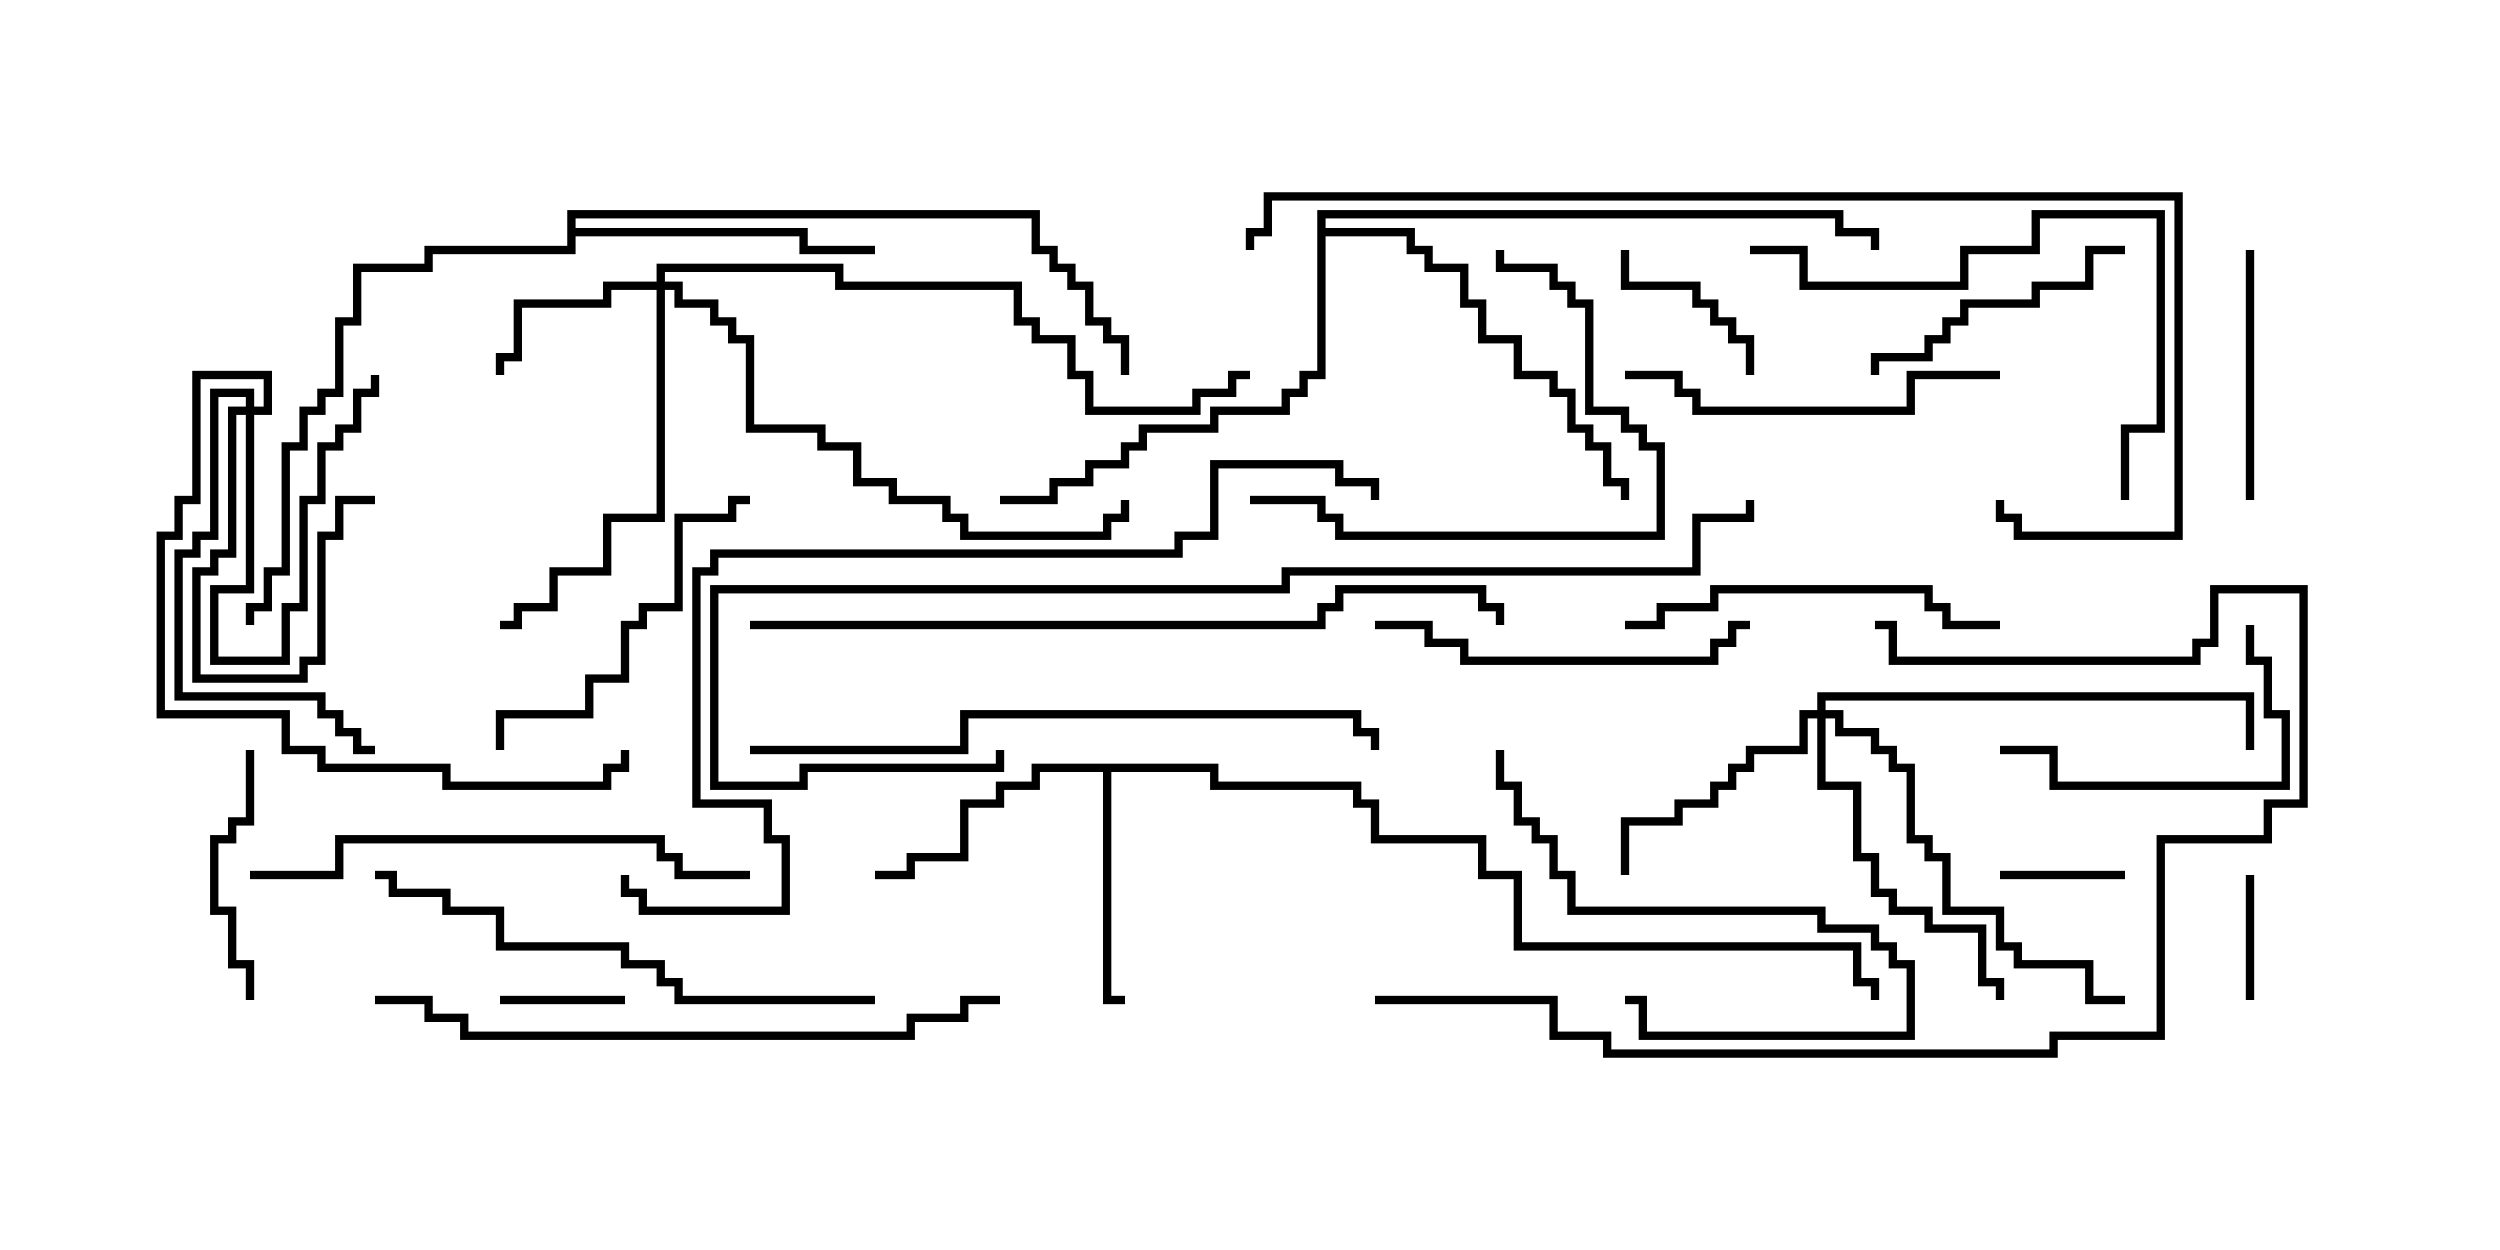 <svg version="1.1" width="30" height="15" xmlns="http://www.w3.org/2000/svg"><path d="M14.621,9.164L14.621,9.379L16.336,9.379L16.336,9.593L16.55,9.593L16.55,10.021L17.836,10.021L17.836,10.45L18.264,10.45L18.264,11.307L22.336,11.307L22.336,11.736L22.55,11.736L22.55,12L22.45,12L22.45,11.836L22.236,11.836L22.236,11.407L18.164,11.407L18.164,10.55L17.736,10.55L17.736,10.121L16.45,10.121L16.45,9.693L16.236,9.693L16.236,9.479L14.521,9.479L14.521,9.264L13.336,9.264L13.336,11.95L13.5,11.95L13.5,12.05L13.236,12.05L13.236,9.264L12.479,9.264L12.479,9.479L12.05,9.479L12.05,9.693L11.621,9.693L11.621,10.336L10.979,10.336L10.979,10.55L10.5,10.55L10.5,10.45L10.879,10.45L10.879,10.236L11.521,10.236L11.521,9.593L11.95,9.593L11.95,9.379L12.379,9.379L12.379,9.164z" stroke="none"/><path d="M6.807,2.521L12.479,2.521L12.479,2.95L12.693,2.95L12.693,3.164L12.907,3.164L12.907,3.379L13.121,3.379L13.121,3.807L13.336,3.807L13.336,4.021L13.55,4.021L13.55,4.5L13.45,4.5L13.45,4.121L13.236,4.121L13.236,3.907L13.021,3.907L13.021,3.479L12.807,3.479L12.807,3.264L12.593,3.264L12.593,3.05L12.379,3.05L12.379,2.621L6.907,2.621L6.907,2.736L9.693,2.736L9.693,2.95L10.5,2.95L10.5,3.05L9.593,3.05L9.593,2.836L6.907,2.836L6.907,3.05L5.193,3.05L5.193,3.264L4.336,3.264L4.336,3.907L4.121,3.907L4.121,4.764L3.907,4.764L3.907,4.979L3.693,4.979L3.693,5.407L3.479,5.407L3.479,6.907L3.264,6.907L3.264,7.336L3.05,7.336L3.05,7.5L2.95,7.5L2.95,7.236L3.164,7.236L3.164,6.807L3.379,6.807L3.379,5.307L3.593,5.307L3.593,4.879L3.807,4.879L3.807,4.664L4.021,4.664L4.021,3.807L4.236,3.807L4.236,3.164L5.093,3.164L5.093,2.95L6.807,2.95z" stroke="none"/><path d="M15.807,2.521L22.121,2.521L22.121,2.736L22.55,2.736L22.55,3L22.45,3L22.45,2.836L22.021,2.836L22.021,2.621L15.907,2.621L15.907,2.736L16.979,2.736L16.979,2.95L17.193,2.95L17.193,3.164L17.621,3.164L17.621,3.593L17.836,3.593L17.836,4.021L18.264,4.021L18.264,4.45L18.693,4.45L18.693,4.664L18.907,4.664L18.907,5.093L19.121,5.093L19.121,5.307L19.336,5.307L19.336,5.736L19.55,5.736L19.55,6L19.45,6L19.45,5.836L19.236,5.836L19.236,5.407L19.021,5.407L19.021,5.193L18.807,5.193L18.807,4.764L18.593,4.764L18.593,4.55L18.164,4.55L18.164,4.121L17.736,4.121L17.736,3.693L17.521,3.693L17.521,3.264L17.093,3.264L17.093,3.05L16.879,3.05L16.879,2.836L15.907,2.836L15.907,4.55L15.693,4.55L15.693,4.764L15.479,4.764L15.479,4.979L14.621,4.979L14.621,5.193L13.764,5.193L13.764,5.407L13.55,5.407L13.55,5.621L13.121,5.621L13.121,5.836L12.693,5.836L12.693,6.05L12,6.05L12,5.95L12.593,5.95L12.593,5.736L13.021,5.736L13.021,5.521L13.45,5.521L13.45,5.307L13.664,5.307L13.664,5.093L14.521,5.093L14.521,4.879L15.379,4.879L15.379,4.664L15.593,4.664L15.593,4.45L15.807,4.45z" stroke="none"/><path d="M2.95,4.879L2.95,4.764L2.621,4.764L2.621,6.479L2.407,6.479L2.407,6.693L2.193,6.693L2.193,8.307L3.907,8.307L3.907,8.521L4.121,8.521L4.121,8.736L4.336,8.736L4.336,8.95L4.5,8.95L4.5,9.05L4.236,9.05L4.236,8.836L4.021,8.836L4.021,8.621L3.807,8.621L3.807,8.407L2.093,8.407L2.093,6.593L2.307,6.593L2.307,6.379L2.521,6.379L2.521,4.664L3.05,4.664L3.05,4.879L3.164,4.879L3.164,4.55L2.407,4.55L2.407,6.05L2.193,6.05L2.193,6.479L1.979,6.479L1.979,8.521L3.479,8.521L3.479,8.95L3.907,8.95L3.907,9.164L5.407,9.164L5.407,9.379L7.236,9.379L7.236,9.164L7.45,9.164L7.45,9L7.55,9L7.55,9.264L7.336,9.264L7.336,9.479L5.307,9.479L5.307,9.264L3.807,9.264L3.807,9.05L3.379,9.05L3.379,8.621L1.879,8.621L1.879,6.379L2.093,6.379L2.093,5.95L2.307,5.95L2.307,4.45L3.264,4.45L3.264,4.979L3.05,4.979L3.05,7.121L2.621,7.121L2.621,7.879L3.379,7.879L3.379,7.236L3.593,7.236L3.593,5.95L3.807,5.95L3.807,5.307L4.021,5.307L4.021,5.093L4.236,5.093L4.236,4.664L4.45,4.664L4.45,4.5L4.55,4.5L4.55,4.764L4.336,4.764L4.336,5.193L4.121,5.193L4.121,5.407L3.907,5.407L3.907,6.05L3.693,6.05L3.693,7.336L3.479,7.336L3.479,7.979L2.521,7.979L2.521,7.021L2.95,7.021L2.95,4.979L2.836,4.979L2.836,6.693L2.621,6.693L2.621,6.907L2.407,6.907L2.407,8.093L3.593,8.093L3.593,7.879L3.807,7.879L3.807,6.379L4.021,6.379L4.021,5.95L4.5,5.95L4.5,6.05L4.121,6.05L4.121,6.479L3.907,6.479L3.907,7.979L3.693,7.979L3.693,8.193L2.307,8.193L2.307,6.807L2.521,6.807L2.521,6.593L2.736,6.593L2.736,4.879z" stroke="none"/><path d="M7.879,3.379L7.879,3.164L10.121,3.164L10.121,3.379L12.264,3.379L12.264,3.807L12.479,3.807L12.479,4.021L12.907,4.021L12.907,4.45L13.121,4.45L13.121,4.879L14.307,4.879L14.307,4.664L14.736,4.664L14.736,4.45L15,4.45L15,4.55L14.836,4.55L14.836,4.764L14.407,4.764L14.407,4.979L13.021,4.979L13.021,4.55L12.807,4.55L12.807,4.121L12.379,4.121L12.379,3.907L12.164,3.907L12.164,3.479L10.021,3.479L10.021,3.264L7.979,3.264L7.979,3.379L8.193,3.379L8.193,3.593L8.621,3.593L8.621,3.807L8.836,3.807L8.836,4.021L9.05,4.021L9.05,5.093L9.907,5.093L9.907,5.307L10.336,5.307L10.336,5.736L10.764,5.736L10.764,5.95L11.407,5.95L11.407,6.164L11.621,6.164L11.621,6.379L13.236,6.379L13.236,6.164L13.45,6.164L13.45,6L13.55,6L13.55,6.264L13.336,6.264L13.336,6.479L11.521,6.479L11.521,6.264L11.307,6.264L11.307,6.05L10.664,6.05L10.664,5.836L10.236,5.836L10.236,5.407L9.807,5.407L9.807,5.193L8.95,5.193L8.95,4.121L8.736,4.121L8.736,3.907L8.521,3.907L8.521,3.693L8.093,3.693L8.093,3.479L7.979,3.479L7.979,6.264L7.336,6.264L7.336,6.907L6.693,6.907L6.693,7.336L6.264,7.336L6.264,7.55L6,7.55L6,7.45L6.164,7.45L6.164,7.236L6.593,7.236L6.593,6.807L7.236,6.807L7.236,6.164L7.879,6.164L7.879,3.479L7.336,3.479L7.336,3.693L6.264,3.693L6.264,4.336L6.05,4.336L6.05,4.5L5.95,4.5L5.95,4.236L6.164,4.236L6.164,3.593L7.236,3.593L7.236,3.379z" stroke="none"/><path d="M21.807,8.521L21.807,8.307L27.05,8.307L27.05,9L26.95,9L26.95,8.407L21.907,8.407L21.907,8.521L22.121,8.521L22.121,8.736L22.55,8.736L22.55,8.95L22.764,8.95L22.764,9.164L22.979,9.164L22.979,10.021L23.193,10.021L23.193,10.236L23.407,10.236L23.407,10.879L24.05,10.879L24.05,11.307L24.264,11.307L24.264,11.521L25.121,11.521L25.121,11.95L25.5,11.95L25.5,12.05L25.021,12.05L25.021,11.621L24.164,11.621L24.164,11.407L23.95,11.407L23.95,10.979L23.307,10.979L23.307,10.336L23.093,10.336L23.093,10.121L22.879,10.121L22.879,9.264L22.664,9.264L22.664,9.05L22.45,9.05L22.45,8.836L22.021,8.836L22.021,8.621L21.907,8.621L21.907,9.379L22.336,9.379L22.336,10.236L22.55,10.236L22.55,10.664L22.764,10.664L22.764,10.879L23.193,10.879L23.193,11.093L23.836,11.093L23.836,11.736L24.05,11.736L24.05,12L23.95,12L23.95,11.836L23.736,11.836L23.736,11.193L23.093,11.193L23.093,10.979L22.664,10.979L22.664,10.764L22.45,10.764L22.45,10.336L22.236,10.336L22.236,9.479L21.807,9.479L21.807,8.621L21.693,8.621L21.693,9.05L21.05,9.05L21.05,9.264L20.836,9.264L20.836,9.479L20.621,9.479L20.621,9.693L20.193,9.693L20.193,9.907L19.55,9.907L19.55,10.5L19.45,10.5L19.45,9.807L20.093,9.807L20.093,9.593L20.521,9.593L20.521,9.379L20.736,9.379L20.736,9.164L20.95,9.164L20.95,8.95L21.593,8.95L21.593,8.521z" stroke="none"/><path d="M6,12.05L6,11.95L7.5,11.95L7.5,12.05z" stroke="none"/><path d="M26.95,10.5L27.05,10.5L27.05,12L26.95,12z" stroke="none"/><path d="M24,10.55L24,10.45L25.5,10.45L25.5,10.55z" stroke="none"/><path d="M19.45,3L19.55,3L19.55,3.379L20.407,3.379L20.407,3.593L20.621,3.593L20.621,3.807L20.836,3.807L20.836,4.021L21.05,4.021L21.05,4.5L20.95,4.5L20.95,4.121L20.736,4.121L20.736,3.907L20.521,3.907L20.521,3.693L20.307,3.693L20.307,3.479L19.45,3.479z" stroke="none"/><path d="M2.95,9L3.05,9L3.05,9.907L2.836,9.907L2.836,10.121L2.621,10.121L2.621,10.879L2.836,10.879L2.836,11.521L3.05,11.521L3.05,12L2.95,12L2.95,11.621L2.736,11.621L2.736,10.979L2.521,10.979L2.521,10.021L2.736,10.021L2.736,9.807L2.95,9.807z" stroke="none"/><path d="M26.95,3L27.05,3L27.05,6L26.95,6z" stroke="none"/><path d="M17.95,9L18.05,9L18.05,9.379L18.264,9.379L18.264,9.807L18.479,9.807L18.479,10.021L18.693,10.021L18.693,10.45L18.907,10.45L18.907,10.879L21.907,10.879L21.907,11.093L22.55,11.093L22.55,11.307L22.764,11.307L22.764,11.521L22.979,11.521L22.979,12.479L19.664,12.479L19.664,12.05L19.5,12.05L19.5,11.95L19.764,11.95L19.764,12.379L22.879,12.379L22.879,11.621L22.664,11.621L22.664,11.407L22.45,11.407L22.45,11.193L21.807,11.193L21.807,10.979L18.807,10.979L18.807,10.55L18.593,10.55L18.593,10.121L18.379,10.121L18.379,9.907L18.164,9.907L18.164,9.479L17.95,9.479z" stroke="none"/><path d="M25.5,2.95L25.5,3.05L25.121,3.05L25.121,3.479L24.479,3.479L24.479,3.693L23.621,3.693L23.621,3.907L23.407,3.907L23.407,4.121L23.193,4.121L23.193,4.336L22.55,4.336L22.55,4.5L22.45,4.5L22.45,4.236L23.093,4.236L23.093,4.021L23.307,4.021L23.307,3.807L23.521,3.807L23.521,3.593L24.379,3.593L24.379,3.379L25.021,3.379L25.021,2.95z" stroke="none"/><path d="M26.95,7.5L27.05,7.5L27.05,7.879L27.264,7.879L27.264,8.521L27.479,8.521L27.479,9.479L24.593,9.479L24.593,9.05L24,9.05L24,8.95L24.693,8.95L24.693,9.379L27.379,9.379L27.379,8.621L27.164,8.621L27.164,7.979L26.95,7.979z" stroke="none"/><path d="M17.95,3L18.05,3L18.05,3.164L18.693,3.164L18.693,3.379L18.907,3.379L18.907,3.593L19.121,3.593L19.121,4.879L19.55,4.879L19.55,5.093L19.764,5.093L19.764,5.307L19.979,5.307L19.979,6.479L16.021,6.479L16.021,6.264L15.807,6.264L15.807,6.05L15,6.05L15,5.95L15.907,5.95L15.907,6.164L16.121,6.164L16.121,6.379L19.879,6.379L19.879,5.407L19.664,5.407L19.664,5.193L19.45,5.193L19.45,4.979L19.021,4.979L19.021,3.693L18.807,3.693L18.807,3.479L18.593,3.479L18.593,3.264L17.95,3.264z" stroke="none"/><path d="M6.05,9L5.95,9L5.95,8.521L7.021,8.521L7.021,8.093L7.45,8.093L7.45,7.45L7.664,7.45L7.664,7.236L8.093,7.236L8.093,6.164L8.736,6.164L8.736,5.95L9,5.95L9,6.05L8.836,6.05L8.836,6.264L8.193,6.264L8.193,7.336L7.764,7.336L7.764,7.55L7.55,7.55L7.55,8.193L7.121,8.193L7.121,8.621L6.05,8.621z" stroke="none"/><path d="M24,4.45L24,4.55L22.979,4.55L22.979,4.979L20.307,4.979L20.307,4.764L20.093,4.764L20.093,4.55L19.5,4.55L19.5,4.45L20.193,4.45L20.193,4.664L20.407,4.664L20.407,4.879L22.879,4.879L22.879,4.45z" stroke="none"/><path d="M16.5,7.55L16.5,7.45L17.193,7.45L17.193,7.664L17.621,7.664L17.621,7.879L20.521,7.879L20.521,7.664L20.736,7.664L20.736,7.45L21,7.45L21,7.55L20.836,7.55L20.836,7.764L20.621,7.764L20.621,7.979L17.521,7.979L17.521,7.764L17.093,7.764L17.093,7.55z" stroke="none"/><path d="M19.5,7.55L19.5,7.45L19.879,7.45L19.879,7.236L20.521,7.236L20.521,7.021L23.193,7.021L23.193,7.236L23.407,7.236L23.407,7.45L24,7.45L24,7.55L23.307,7.55L23.307,7.336L23.093,7.336L23.093,7.121L20.621,7.121L20.621,7.336L19.979,7.336L19.979,7.55z" stroke="none"/><path d="M21,3.05L21,2.95L21.693,2.95L21.693,3.379L23.521,3.379L23.521,2.95L24.379,2.95L24.379,2.521L25.979,2.521L25.979,5.193L25.55,5.193L25.55,6L25.45,6L25.45,5.093L25.879,5.093L25.879,2.621L24.479,2.621L24.479,3.05L23.621,3.05L23.621,3.479L21.593,3.479L21.593,3.05z" stroke="none"/><path d="M9,10.45L9,10.55L8.093,10.55L8.093,10.336L7.879,10.336L7.879,10.121L4.121,10.121L4.121,10.55L3,10.55L3,10.45L4.021,10.45L4.021,10.021L7.979,10.021L7.979,10.236L8.193,10.236L8.193,10.45z" stroke="none"/><path d="M10.5,11.95L10.5,12.05L8.093,12.05L8.093,11.836L7.879,11.836L7.879,11.621L7.45,11.621L7.45,11.407L5.95,11.407L5.95,10.979L5.307,10.979L5.307,10.764L4.664,10.764L4.664,10.55L4.5,10.55L4.5,10.45L4.764,10.45L4.764,10.664L5.407,10.664L5.407,10.879L6.05,10.879L6.05,11.307L7.55,11.307L7.55,11.521L7.979,11.521L7.979,11.736L8.193,11.736L8.193,11.95z" stroke="none"/><path d="M9,9.05L9,8.95L11.521,8.95L11.521,8.521L16.336,8.521L16.336,8.736L16.55,8.736L16.55,9L16.45,9L16.45,8.836L16.236,8.836L16.236,8.621L11.621,8.621L11.621,9.05z" stroke="none"/><path d="M16.5,12.05L16.5,11.95L18.693,11.95L18.693,12.379L19.336,12.379L19.336,12.593L24.593,12.593L24.593,12.379L25.879,12.379L25.879,10.021L27.164,10.021L27.164,9.593L27.593,9.593L27.593,7.121L26.621,7.121L26.621,7.764L26.407,7.764L26.407,7.979L22.664,7.979L22.664,7.55L22.5,7.55L22.5,7.45L22.764,7.45L22.764,7.879L26.307,7.879L26.307,7.664L26.521,7.664L26.521,7.021L27.693,7.021L27.693,9.693L27.264,9.693L27.264,10.121L25.979,10.121L25.979,12.479L24.693,12.479L24.693,12.693L19.236,12.693L19.236,12.479L18.593,12.479L18.593,12.05z" stroke="none"/><path d="M4.5,12.05L4.5,11.95L5.193,11.95L5.193,12.164L5.621,12.164L5.621,12.379L10.879,12.379L10.879,12.164L11.521,12.164L11.521,11.95L12,11.95L12,12.05L11.621,12.05L11.621,12.264L10.979,12.264L10.979,12.479L5.521,12.479L5.521,12.264L5.093,12.264L5.093,12.05z" stroke="none"/><path d="M9,7.55L9,7.45L15.807,7.45L15.807,7.236L16.021,7.236L16.021,7.021L17.836,7.021L17.836,7.236L18.05,7.236L18.05,7.5L17.95,7.5L17.95,7.336L17.736,7.336L17.736,7.121L16.121,7.121L16.121,7.336L15.907,7.336L15.907,7.55z" stroke="none"/><path d="M11.95,9L12.05,9L12.05,9.264L9.693,9.264L9.693,9.479L8.521,9.479L8.521,7.021L15.379,7.021L15.379,6.807L20.307,6.807L20.307,6.164L20.95,6.164L20.95,6L21.05,6L21.05,6.264L20.407,6.264L20.407,6.907L15.479,6.907L15.479,7.121L8.621,7.121L8.621,9.379L9.593,9.379L9.593,9.164L11.95,9.164z" stroke="none"/><path d="M15.05,3L14.95,3L14.95,2.736L15.164,2.736L15.164,2.307L26.193,2.307L26.193,6.479L24.164,6.479L24.164,6.264L23.95,6.264L23.95,6L24.05,6L24.05,6.164L24.264,6.164L24.264,6.379L26.093,6.379L26.093,2.407L15.264,2.407L15.264,2.836L15.05,2.836z" stroke="none"/><path d="M16.55,6L16.45,6L16.45,5.836L16.021,5.836L16.021,5.621L14.621,5.621L14.621,6.479L14.193,6.479L14.193,6.693L8.621,6.693L8.621,6.907L8.407,6.907L8.407,9.593L9.264,9.593L9.264,10.021L9.479,10.021L9.479,10.979L7.664,10.979L7.664,10.764L7.45,10.764L7.45,10.5L7.55,10.5L7.55,10.664L7.764,10.664L7.764,10.879L9.379,10.879L9.379,10.121L9.164,10.121L9.164,9.693L8.307,9.693L8.307,6.807L8.521,6.807L8.521,6.593L14.093,6.593L14.093,6.379L14.521,6.379L14.521,5.521L16.121,5.521L16.121,5.736L16.55,5.736z" stroke="none"/></svg>